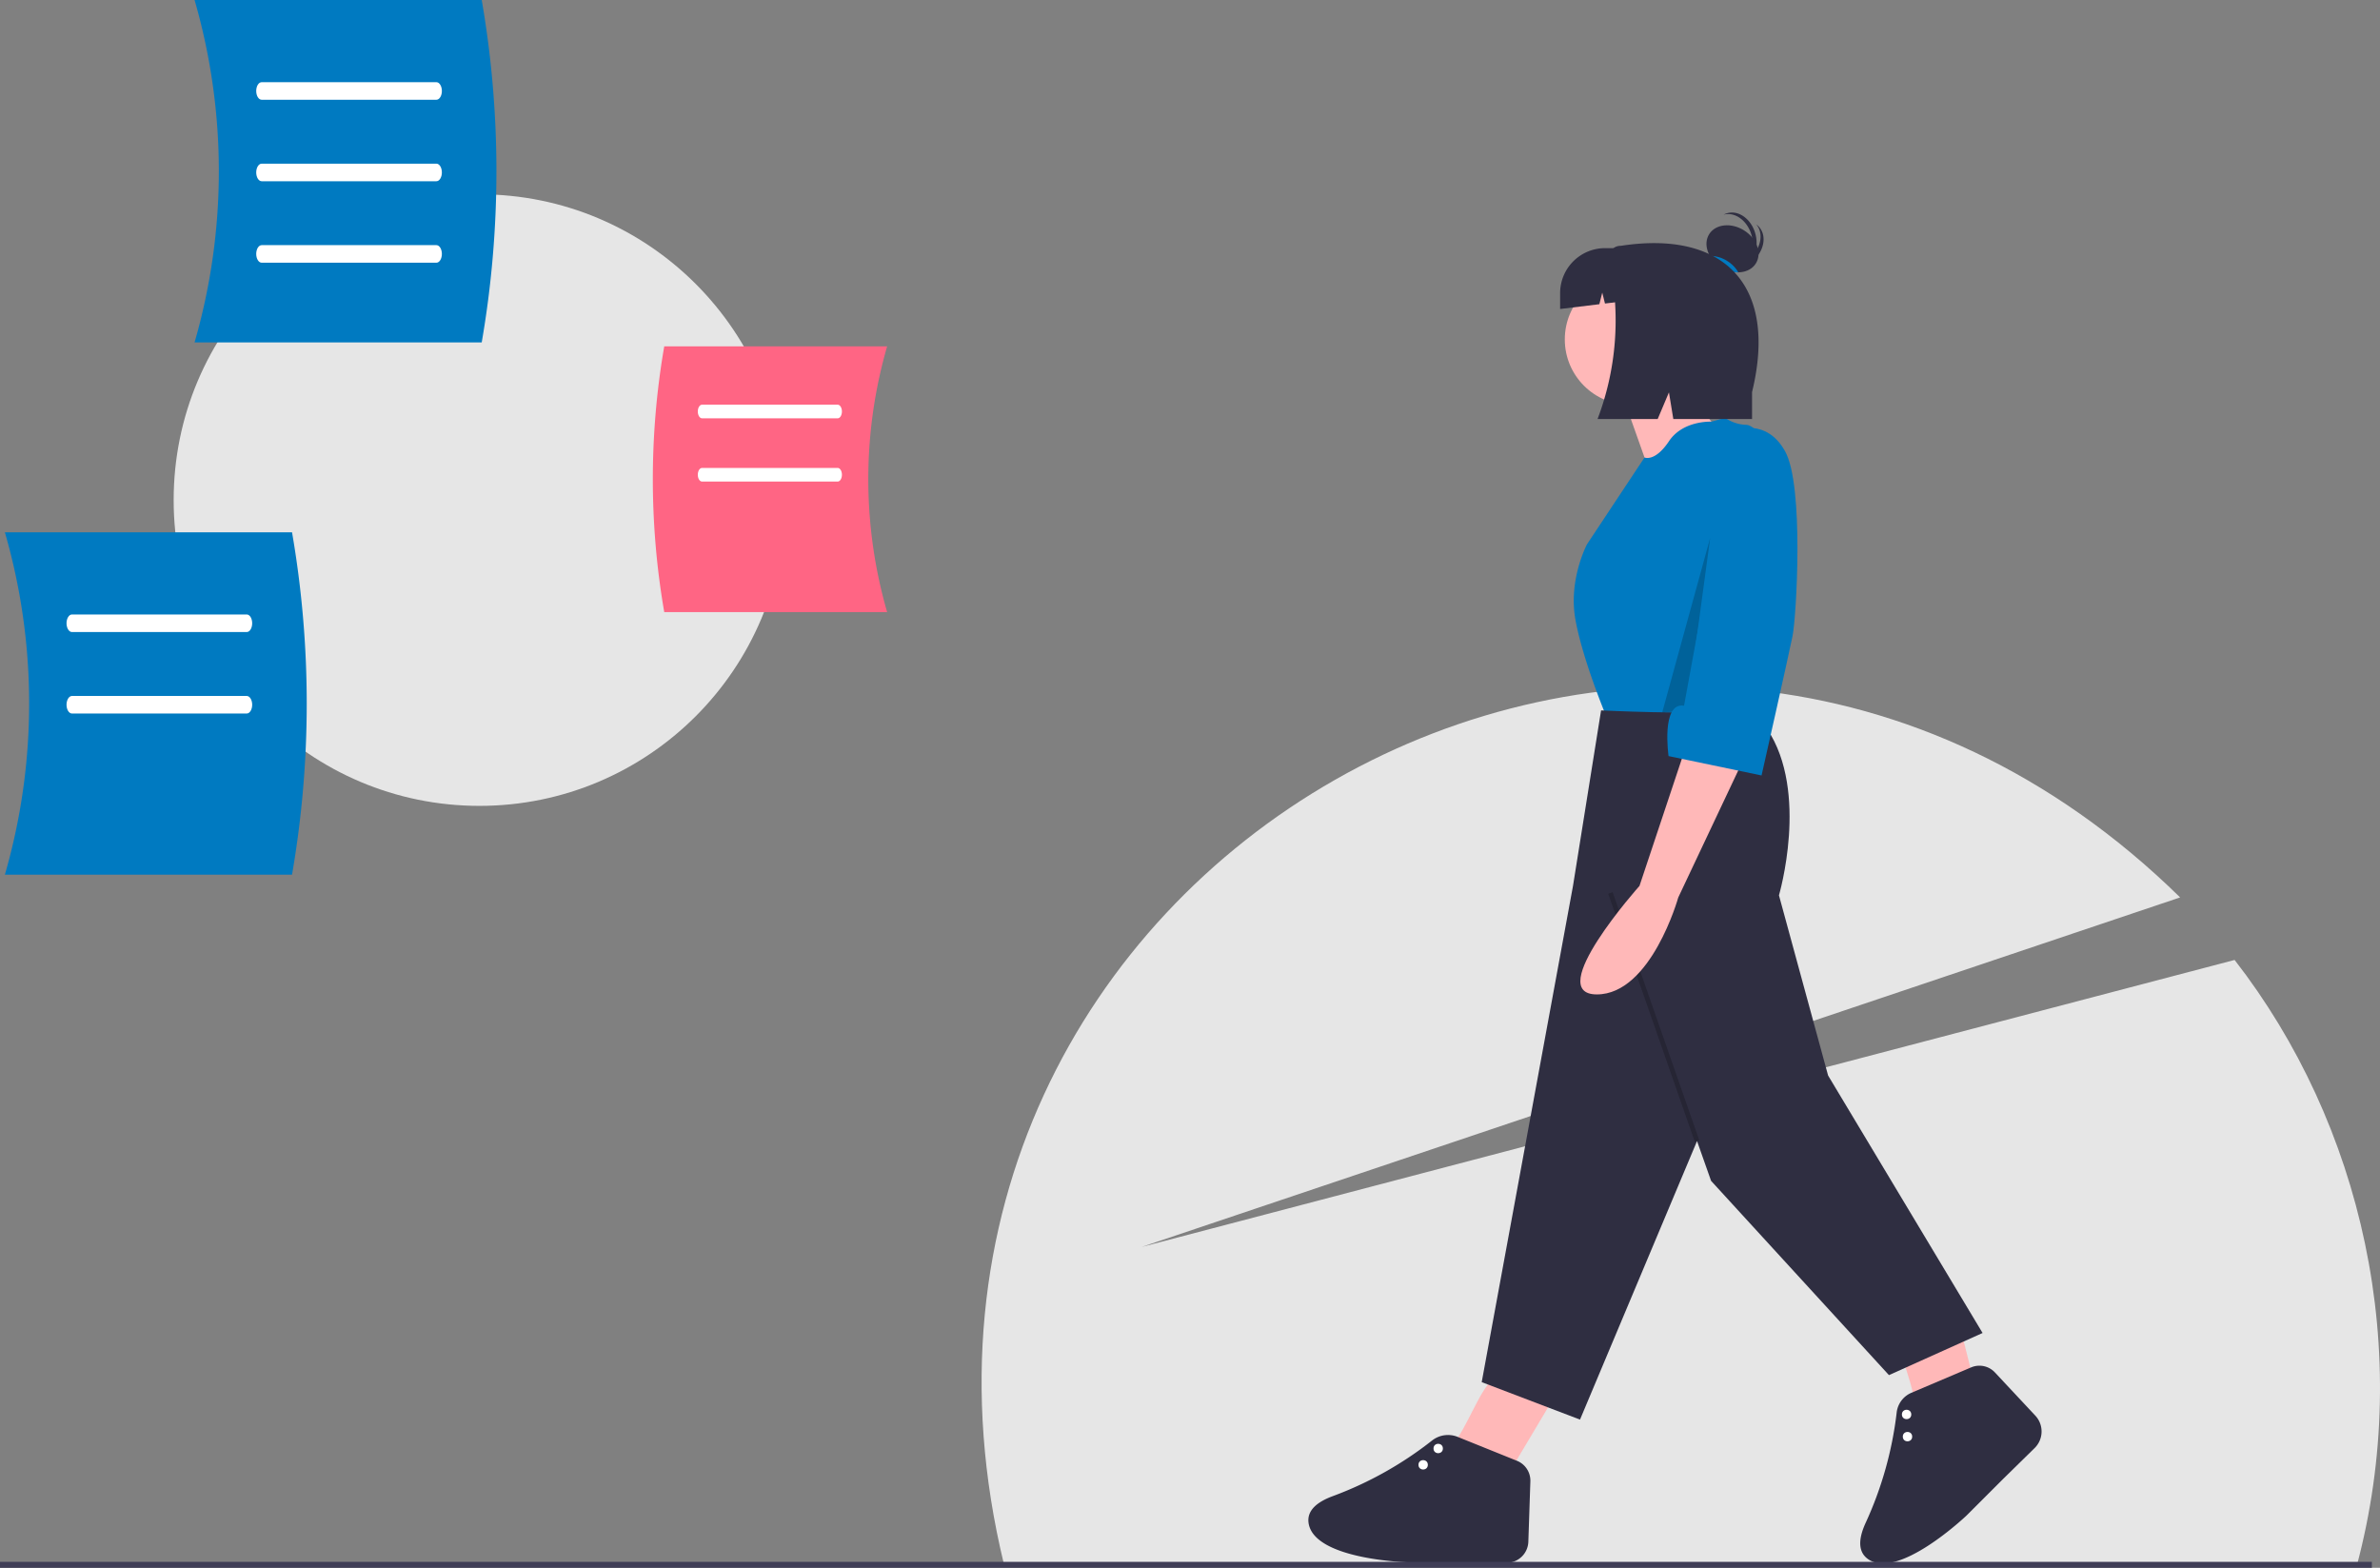 <svg id="b90d1e5d-c0c0-42b5-8a03-05d524a4d224" data-name="Layer 1" xmlns="http://www.w3.org/2000/svg" width="891.048" height="586.952" viewBox="0 0 891.048 586.952"><rect x="0" y="0" width="891.048" height="586.952" fill="#808080" stroke="none"/><title>random_thoughts</title><path d="M1036.789,742.884c21.591-80.742,1.964-165.662-45.699-226.978L581.906,623.351l388.788-130.857C777.543,303.059,467.101,481.235,530.32,742.047Z" transform="translate(-154.476 -156.524)" fill="#e6e6e6"/><circle cx="179.496" cy="187.221" r="114.479" fill="#e6e6e6"/><path d="M486.611,385.679h-83.449a291.866,291.866,0,0,1,0-99.497h83.449A179.028,179.028,0,0,0,486.611,385.679Z" transform="translate(-154.476 -156.524)" fill="#ff6584"/><path d="M468.095,313.132H417.315c-.876,0-1.587-1.142-1.587-2.552s.711-2.552,1.587-2.552h50.78c.876,0,1.587,1.142,1.587,2.552S468.971,313.132,468.095,313.132Z" transform="translate(-154.476 -156.524)" fill="#fff"/><path d="M468.095,336.809H417.315c-.876,0-1.587-1.142-1.587-2.552s.711-2.552,1.587-2.552h50.78c.876,0,1.587,1.142,1.587,2.552S468.971,336.809,468.095,336.809Z" transform="translate(-154.476 -156.524)" fill="#fff"/><path d="M227.321,284.707H334.83a376.017,376.017,0,0,0,0-128.184H227.321A230.646,230.646,0,0,1,227.321,284.707Z" transform="translate(-154.476 -156.524)" fill="#007ac1"/><path d="M317.867,193.87H252.446c-1.129,0-2.044-1.471-2.044-3.288s.915-3.288,2.044-3.288h65.421c1.129,0,2.044,1.471,2.044,3.288S318.996,193.87,317.867,193.87Z" transform="translate(-154.476 -156.524)" fill="#fff"/><path d="M317.867,224.374H252.446c-1.129,0-2.044-1.471-2.044-3.288s.915-3.288,2.044-3.288h65.421c1.129,0,2.044,1.471,2.044,3.288S318.996,224.374,317.867,224.374Z" transform="translate(-154.476 -156.524)" fill="#fff"/><path d="M317.867,254.878H252.446c-1.129,0-2.044-1.471-2.044-3.288s.915-3.288,2.044-3.288h65.421c1.129,0,2.044,1.471,2.044,3.288S318.996,254.878,317.867,254.878Z" transform="translate(-154.476 -156.524)" fill="#fff"/><path d="M156.302,483.986H263.81a376.017,376.017,0,0,0,0-128.184H156.302A230.646,230.646,0,0,1,156.302,483.986Z" transform="translate(-154.476 -156.524)" fill="#007ac1"/><path d="M246.848,393.148H181.427c-1.129,0-2.044-1.471-2.044-3.288s.915-3.288,2.044-3.288h65.421c1.129,0,2.044,1.471,2.044,3.288S247.977,393.148,246.848,393.148Z" transform="translate(-154.476 -156.524)" fill="#fff"/><path d="M246.848,423.652H181.427c-1.129,0-2.044-1.471-2.044-3.288s.915-3.288,2.044-3.288h65.421c1.129,0,2.044,1.471,2.044,3.288S247.977,423.652,246.848,423.652Z" transform="translate(-154.476 -156.524)" fill="#fff"/><path d="M720,707l15.502-26.023-21.906-8.763-2.007,2.565c-5.017,6.411-9.496,19.955-15.589,25.221" transform="translate(-154.476 -156.524)" fill="#ffb8b8"/><path d="M727.429,711.108l-.756,22.6a8.174,8.174,0,0,1-8.25,7.9l-17.094-.169H682.051s-35.926-.876-37.679-14.896c-.584-4.673,3.408-7.789,8.99-9.866a136.772,136.772,0,0,0,37.201-20.807,9.657,9.657,0,0,1,9.608-1.427l22.252,8.975A8.004,8.004,0,0,1,727.429,711.108Z" transform="translate(-154.476 -156.524)" fill="#2f2e41"/><circle cx="532.816" cy="548.395" r="1.753" fill="#fff"/><circle cx="538.445" cy="542.284" r="1.753" fill="#fff"/><path d="M893.221,672.708,885.782,643.345l-21.686,9.294.394,3.233c.985,8.081,7.396,20.825,6.811,28.857" transform="translate(-154.476 -156.524)" fill="#ffb8b8"/><path d="M901.347,670.325l15.127,16.174a8.701,8.701,0,0,1-.264,12.156L904.37,710.262l-13.631,13.631s-26.023,24.784-37.176,16.11c-3.718-2.892-3.098-7.917-.62-13.333A136.724,136.724,0,0,0,864.567,685.382a9.173,9.173,0,0,1,5.503-7.426l22.376-9.514A7.936,7.936,0,0,1,901.347,670.325Z" transform="translate(-154.476 -156.524)" fill="#2f2e41"/><circle cx="714.145" cy="537.841" r="1.753" fill="#fff"/><circle cx="713.805" cy="529.539" r="1.753" fill="#fff"/><path d="M761.79,304.187l9.639,27.164,25.411-14.896s-13.144-15.773-12.268-24.535Z" transform="translate(-154.476 -156.524)" fill="#ffb8b8"/><circle cx="610.381" cy="127.071" r="24.535" fill="#ffb8b8"/><path d="M800.345,312.949l-5.14,1.437s-10.633-.561-15.89,7.326-9.147,6.085-9.147,6.085l-21.522,32.47s-7.01,13.144-4.381,28.04,11.391,35.926,11.391,35.926,56.08,5.258,57.833,2.629,0-20.154,0-20.154l7.01-77.987s-7.886-13.144-12.268-13.144A14.631,14.631,0,0,1,800.345,312.949Z" transform="translate(-154.476 -156.524)" fill="#007ac1"/><path d="M817.87,421.605s-14.896-.876-21.03.876-42.937,0-42.937,0l-10.515,65.719-34.174,185.766L746.017,687.987l43.813-104.274,5.258,14.896,66.595,72.729,35.05-15.773-57.833-96.388-18.401-67.472s11.391-38.555-4.381-62.214Z" transform="translate(-154.476 -156.524)" fill="#2f2e41"/><rect x="772.743" y="488.081" width="1.753" height="98.379" transform="translate(-288.32 128.442) rotate(-19.242)" opacity="0.2"/><path d="M810.314,244.869c-1.396-5.522-6.062-9.105-10.421-8.003-.049.012-.095.033-.144.046a6.522,6.522,0,0,1,1.567-.623c4.359-1.102,9.025,2.481,10.421,8.003,1.38,5.459-.956,10.763-5.222,11.947C809.858,254.387,811.532,249.686,810.314,244.869Z" transform="translate(-154.476 -156.524)" fill="#2f2e41"/><path d="M809.286,253.461c4.398-3.618,5.648-9.367,2.792-12.839-.032-.039-.07-.072-.103-.11a6.522,6.522,0,0,1,1.232,1.151c2.857,3.472,1.607,9.221-2.792,12.839-4.349,3.577-10.142,3.727-13.033.375C800.483,257.11,805.448,256.619,809.286,253.461Z" transform="translate(-154.476 -156.524)" fill="#2f2e41"/><ellipse cx="803.113" cy="249.679" rx="8.142" ry="10.313" transform="translate(10.121 640.539) rotate(-57.876)" fill="#2f2e41"/><path d="M794.64,252.331a12.055,12.055,0,0,1,6.514,1.913,12.279,12.279,0,0,1,4.144,4.244,12.055,12.055,0,0,1-6.514-1.913A12.279,12.279,0,0,1,794.64,252.331Z" transform="translate(-154.476 -156.524)" fill="#007ac1"/><path d="M761.354,248.545h0c-3.722,0-4.892,3.303-4.184,6.768a103.941,103.941,0,0,1-4.581,58.075h22.511l4.215-9.974,1.633,9.974h29.474V303.328C820.342,262.583,799.306,242.699,761.354,248.545Z" transform="translate(-154.476 -156.524)" fill="#2f2e41"/><path d="M757.663,249.421h-2.262a16.832,16.832,0,0,0-16.832,16.832v5.95l14.687-1.791,1.086-4.343,1.022,4.086,19.132-2.333v-1.569A16.832,16.832,0,0,0,757.663,249.421Z" transform="translate(-154.476 -156.524)" fill="#2f2e41"/><polygon points="640.277 201.363 631.515 266.206 622.324 266.685 640.277 201.363" opacity="0.2"/><path d="M785.693,435.957l-17.41,52.23s-36.271,40.624-15.959,40.624S782.791,492.54,782.791,492.54l24.664-52.23Z" transform="translate(-154.476 -156.524)" fill="#ffb8b8"/><path d="M803.828,317.713s11.801-5.108,18.965,7.752,4.248,61.888,2.798,69.142-11.607,52.23-11.607,52.23l-34.82-7.254s-2.902-20.312,5.803-18.861Z" transform="translate(-154.476 -156.524)" fill="#007ac1"/><rect y="584.712" width="888" height="2.241" fill="#3f3d56"/></svg>